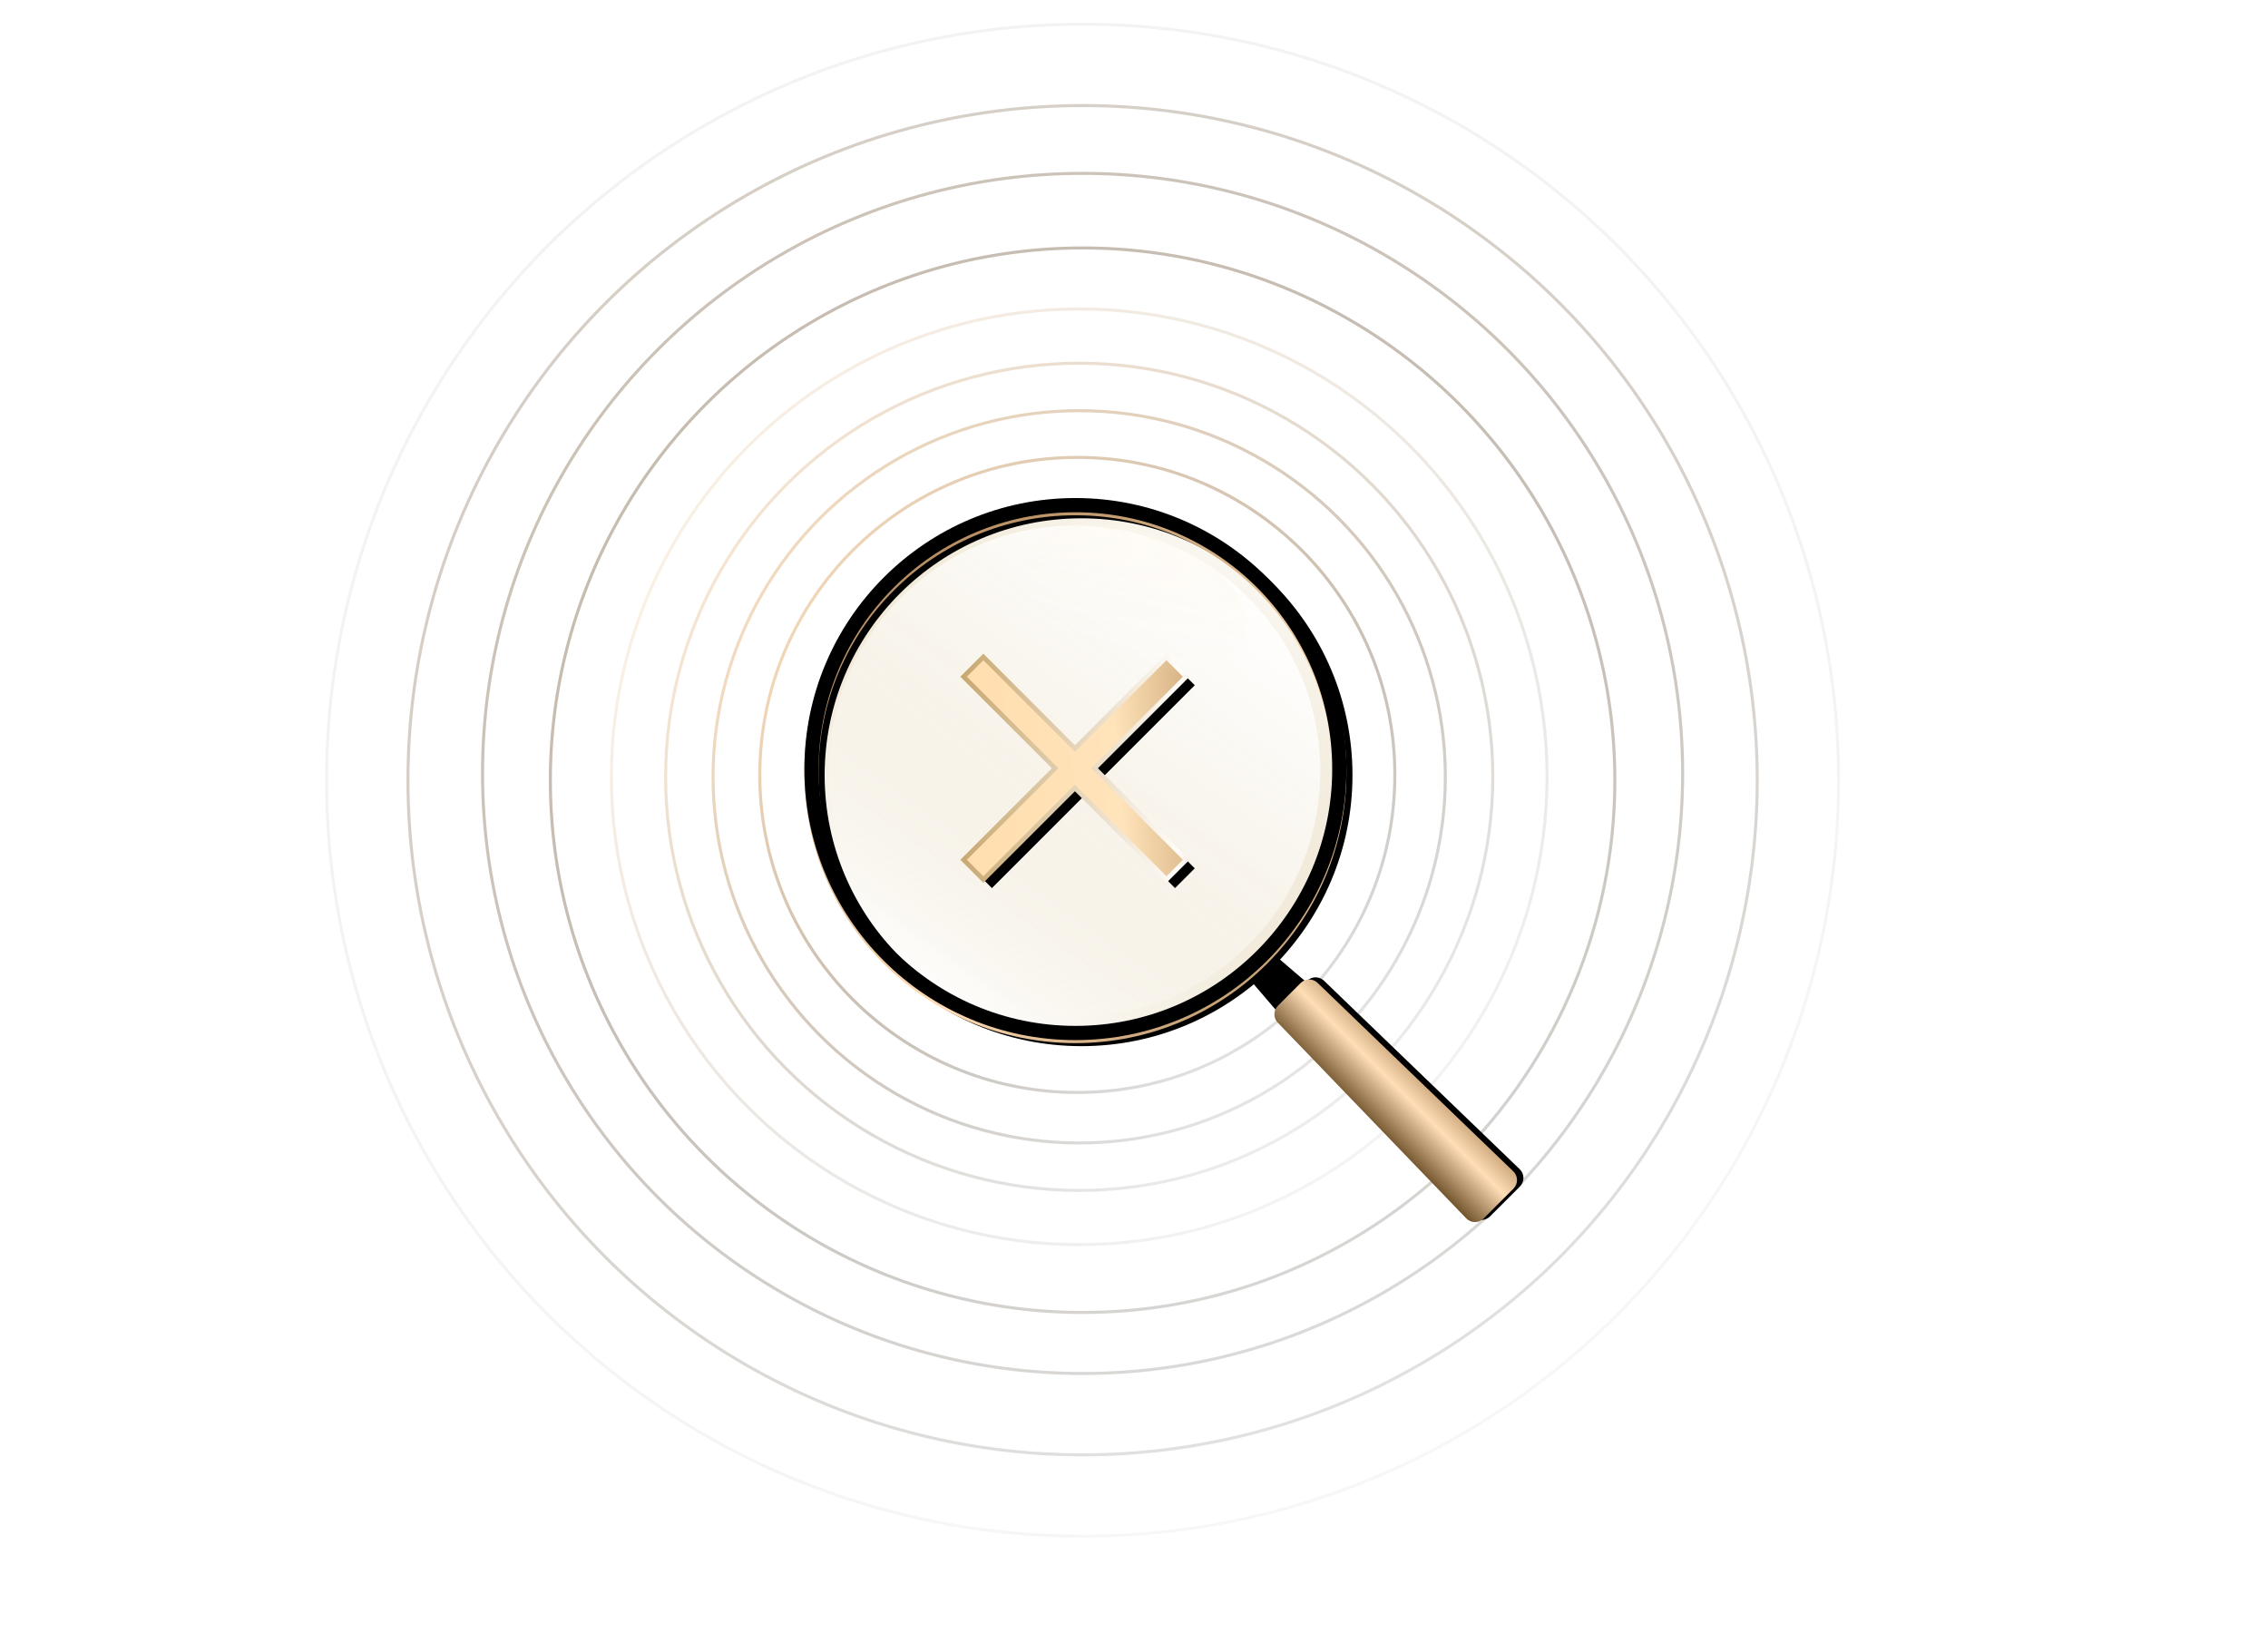 <svg xmlns="http://www.w3.org/2000/svg" xmlns:xlink="http://www.w3.org/1999/xlink" width="375" height="270" viewBox="0 0 375 270">
    <defs>
        <linearGradient id="prefix__e" x1="88.696%" x2="21.149%" y1="0%" y2="94.564%">
            <stop offset="0%" stop-color="#FFF"/>
            <stop offset="100%" stop-color="#B58C32" stop-opacity="0"/>
        </linearGradient>
        <linearGradient id="prefix__g" x1="88.696%" x2="21.149%" y1="0%" y2="94.564%">
            <stop offset="0%" stop-color="#FFF"/>
            <stop offset="100%" stop-color="#FFF" stop-opacity="0"/>
        </linearGradient>
        <linearGradient id="prefix__k" x1="-2.148%" x2="103.295%" y1="-7.406%" y2="80.984%">
            <stop offset="0%" stop-color="#FAD6A2"/>
            <stop offset="20.1%" stop-color="#FFDDAC"/>
            <stop offset="66.722%" stop-color="#FFE3BA"/>
            <stop offset="100%" stop-color="#B98F5D"/>
        </linearGradient>
        <linearGradient id="prefix__j" x1="2.242%" x2="105.486%" y1="4.2%" y2="110.619%">
            <stop offset="0%" stop-color="#B58B43"/>
            <stop offset="69.186%" stop-color="#FFFCF9"/>
            <stop offset="100%" stop-color="#AA7434"/>
        </linearGradient>
        <linearGradient id="prefix__l" x1="50%" x2="50%" y1="0%" y2="100%">
            <stop offset="0%" stop-color="#FFF8EA" stop-opacity=".383"/>
            <stop offset="52.463%" stop-color="#FFF5EB" stop-opacity=".096"/>
            <stop offset="100%" stop-color="#FFF" stop-opacity="0"/>
        </linearGradient>
        <linearGradient id="prefix__m" x1="8.532%" x2="82.606%" y1="245.559%" y2="-143.153%">
            <stop offset="0%" stop-color="#D1AC6A"/>
            <stop offset="10.741%" stop-color="#AB8347"/>
            <stop offset="44.623%" stop-color="#B1895C"/>
            <stop offset="53.569%" stop-color="#FFDEB7"/>
            <stop offset="73.245%" stop-color="#A2794B"/>
            <stop offset="100%" stop-color="#39260D"/>
        </linearGradient>
        <linearGradient id="prefix__r" x1="164.676%" x2="-21.121%" y1="77.176%" y2="77.176%">
            <stop offset="0%" stop-color="#D1AC6A"/>
            <stop offset="10.741%" stop-color="#AB8347"/>
            <stop offset="22.436%" stop-color="#B1895C"/>
            <stop offset="53.569%" stop-color="#FFDEB7"/>
            <stop offset="100%" stop-color="#442700"/>
        </linearGradient>
        <linearGradient id="prefix__s" x1="14.408%" x2="108.219%" y1="50%" y2="49.837%">
            <stop offset="0%" stop-color="#080603" stop-opacity="0"/>
            <stop offset="10.741%" stop-color="#D3995D"/>
            <stop offset="17.932%" stop-color="#B1895C"/>
            <stop offset="28.494%" stop-color="#FFE5C7"/>
            <stop offset="40.204%" stop-color="#FFF"/>
            <stop offset="73.218%" stop-color="#F6D2A8"/>
            <stop offset="100%" stop-opacity="0"/>
        </linearGradient>
        <linearGradient id="prefix__u" x1="22.414%" x2="108.219%" y1="50%" y2="49.837%">
            <stop offset="0%" stop-color="#080603" stop-opacity="0"/>
            <stop offset="10.741%" stop-color="#D3995D"/>
            <stop offset="17.932%" stop-color="#B1895C"/>
            <stop offset="28.494%" stop-color="#FFE5C7"/>
            <stop offset="40.204%" stop-color="#FFF"/>
            <stop offset="73.218%" stop-color="#F6D2A8"/>
            <stop offset="100%" stop-opacity="0"/>
        </linearGradient>
        <linearGradient id="prefix__x" x1="-16.877%" x2="122.199%" y1="-34.228%" y2="163.274%">
            <stop offset="0%" stop-color="#D1AC6A"/>
            <stop offset="10.741%" stop-color="#AB8347"/>
            <stop offset="22.436%" stop-color="#B1895C"/>
            <stop offset="53.569%" stop-color="#FFDEB7"/>
            <stop offset="73.245%" stop-color="#A2794B"/>
            <stop offset="100%" stop-color="#39260D"/>
        </linearGradient>
        <path id="prefix__a" d="M0 0H375V270H0z"/>
        <path id="prefix__f" d="M40.617 0c22.436 0 40.62 18.184 40.62 40.62 0 22.433-18.184 40.617-40.62 40.617C18.184 81.237 0 63.053 0 40.62 0 18.185 18.184 0 40.617 0z"/>
        <path id="prefix__i" d="M45.192 18.614V40.02H66.6v4.616l-21.409-.001.001 21.408h-4.615V44.636H19.168v-4.615h21.407V18.614h4.616z"/>
        <path id="prefix__n" d="M3.692 0L9.231 0 10.154 12 2.769 12z"/>
        <path id="prefix__p" d="M3.615 0h5.306c1.09 0 1.979.873 2 1.962l.847 44.923c.02 1.105-.858 2.017-1.962 2.038H2.768c-1.105 0-2-.895-2-2v-.038l.847-44.923C1.636.872 2.525 0 3.615 0z"/>
        <path id="prefix__w" d="M44.81 1.846C20.062 1.846 0 21.91 0 46.66c0 24.748 20.062 44.81 44.81 44.81 24.752 0 44.814-20.061 44.814-44.81 0-24.752-20.062-44.814-44.813-44.814zm0 2.35c23.454 0 42.464 19.01 42.464 42.464 0 23.45-19.01 42.46-42.464 42.46-23.45 0-42.46-19.01-42.46-42.46 0-23.453 19.01-42.463 42.46-42.463z"/>
        <filter id="prefix__h" width="162.8%" height="162.8%" x="-31.4%" y="-27.2%" filterUnits="objectBoundingBox">
            <feMorphology in="SourceAlpha" operator="dilate" radius=".385" result="shadowSpreadOuter1"/>
            <feOffset dy="2" in="shadowSpreadOuter1" result="shadowOffsetOuter1"/>
            <feGaussianBlur in="shadowOffsetOuter1" result="shadowBlurOuter1" stdDeviation="4.5"/>
            <feComposite in="shadowBlurOuter1" in2="SourceAlpha" operator="out" result="shadowBlurOuter1"/>
            <feColorMatrix in="shadowBlurOuter1" values="0 0 0 0 0 0 0 0 0 0 0 0 0 0 0 0 0 0 1 0"/>
        </filter>
        <filter id="prefix__o" width="112.2%" height="107.5%" x="-6.1%" y="-3.8%" filterUnits="objectBoundingBox">
            <feMorphology in="SourceAlpha" radius=".1" result="shadowSpreadInner1"/>
            <feGaussianBlur in="shadowSpreadInner1" result="shadowBlurInner1" stdDeviation=".15"/>
            <feOffset dy="-.5" in="shadowBlurInner1" result="shadowOffsetInner1"/>
            <feComposite in="shadowOffsetInner1" in2="SourceAlpha" k2="-1" k3="1" operator="arithmetic" result="shadowInnerInner1"/>
            <feColorMatrix in="shadowInnerInner1" values="0 0 0 0 0.236 0 0 0 0 0.142 0 0 0 0 0.013 0 0 0 1 0"/>
        </filter>
        <filter id="prefix__q" width="149%" height="111.2%" x="-15.5%" y="-4.6%" filterUnits="objectBoundingBox">
            <feMorphology in="SourceAlpha" operator="dilate" radius=".5" result="shadowSpreadOuter1"/>
            <feOffset dx="1" dy=".5" in="shadowSpreadOuter1" result="shadowOffsetOuter1"/>
            <feGaussianBlur in="shadowOffsetOuter1" result="shadowBlurOuter1" stdDeviation=".25"/>
            <feColorMatrix in="shadowBlurOuter1" values="0 0 0 0 0 0 0 0 0 0 0 0 0 0 0 0 0 0 0.111 0"/>
        </filter>
        <filter id="prefix__v" width="106.1%" height="106.1%" x="-2%" y="-2.5%" filterUnits="objectBoundingBox">
            <feMorphology in="SourceAlpha" operator="dilate" radius=".5" result="shadowSpreadOuter1"/>
            <feOffset dx="1" dy=".5" in="shadowSpreadOuter1" result="shadowOffsetOuter1"/>
            <feGaussianBlur in="shadowOffsetOuter1" result="shadowBlurOuter1" stdDeviation=".25"/>
            <feColorMatrix in="shadowBlurOuter1" values="0 0 0 0 0 0 0 0 0 0 0 0 0 0 0 0 0 0 0.111 0"/>
        </filter>
        <filter id="prefix__y" width="104.4%" height="104.4%" x="-1.1%" y="-1.6%" filterUnits="objectBoundingBox">
            <feMorphology in="SourceAlpha" radius=".1" result="shadowSpreadInner1"/>
            <feGaussianBlur in="shadowSpreadInner1" result="shadowBlurInner1" stdDeviation=".15"/>
            <feOffset dy="-.5" in="shadowBlurInner1" result="shadowOffsetInner1"/>
            <feComposite in="shadowOffsetInner1" in2="SourceAlpha" k2="-1" k3="1" operator="arithmetic" result="shadowInnerInner1"/>
            <feColorMatrix in="shadowInnerInner1" values="0 0 0 0 0.236 0 0 0 0 0.142 0 0 0 0 0.013 0 0 0 1 0"/>
        </filter>
        <radialGradient id="prefix__c" cx="59.305%" cy="59.994%" r="80.122%" fx="59.305%" fy="59.994%" gradientTransform="matrix(-.9 .435 -.377 -.78 1.353 .81)">
            <stop offset="0%" stop-color="#080603" stop-opacity="0"/>
            <stop offset="10.741%" stop-color="#D3995D"/>
            <stop offset="17.932%" stop-color="#B1895C"/>
            <stop offset="28.494%" stop-color="#FFE5C7"/>
            <stop offset="40.204%" stop-color="#FFF"/>
            <stop offset="48.145%" stop-color="#F6D2A8"/>
            <stop offset="100%" stop-opacity="0"/>
        </radialGradient>
        <radialGradient id="prefix__d" cx="54.571%" cy="57.754%" r="83.738%" fx="54.571%" fy="57.754%" gradientTransform="rotate(164.967 .54 .541) scale(1 .874)">
            <stop offset="0%" stop-color="#080603" stop-opacity="0"/>
            <stop offset="10.741%" stop-color="#D3995D"/>
            <stop offset="46.54%" stop-color="#9F8465"/>
            <stop offset="100%" stop-opacity="0"/>
        </radialGradient>
    </defs>
    <g fill="none" fill-rule="evenodd">
        <mask id="prefix__b" fill="#fff">
            <use xlink:href="#prefix__a"/>
        </mask>
        <g mask="url(#prefix__b)">
            <g transform="translate(54 4)">
                <circle cx="124.128" cy="124.128" r="52.5" stroke="url(#prefix__c)" stroke-width=".5" opacity=".8" transform="rotate(-180 124.128 124.128)"/>
                <circle cx="124.439" cy="124.439" r="60.538" stroke="url(#prefix__c)" stroke-width=".5" opacity=".7" transform="rotate(-180 124.44 124.44)"/>
                <circle cx="124.439" cy="124.439" r="68.386" stroke="url(#prefix__c)" stroke-width=".5" opacity=".5" transform="rotate(-180 124.44 124.44)"/>
                <circle cx="124.439" cy="124.439" r="77.354" stroke="url(#prefix__c)" stroke-width=".5" opacity=".3" transform="rotate(-180 124.44 124.44)"/>
                <circle cx="125" cy="125" r="88.004" stroke="url(#prefix__d)" stroke-width=".5" opacity=".55" transform="rotate(-180 125 125)"/>
                <circle cx="125" cy="123.879" r="99.215" stroke="url(#prefix__d)" stroke-width=".5" opacity=".5" transform="rotate(-180 125 123.879)"/>
                <circle cx="125" cy="125" r="111.547" stroke="url(#prefix__d)" stroke-width=".5" opacity=".4" transform="rotate(-180 125 125)"/>
                <circle cx="125" cy="125" r="125" stroke="url(#prefix__d)" stroke-width=".5" opacity=".1" transform="rotate(-180 125 125)"/>
                <g transform="translate(79 77)">
                    <g>
                        <path fill="url(#prefix__e)" d="M42.964.316c23.558 0 42.652 19.094 42.652 42.652 0 23.554-19.095 42.648-42.652 42.648C19.41 85.616.316 66.522.316 42.968.316 19.41 19.41.316 42.964.316z" opacity=".7" transform="translate(1.846 3.692)"/>
                        <g transform="translate(1.846 3.692) translate(2.216 2.216)">
                            <use fill="url(#prefix__g)" opacity=".7" xlink:href="#prefix__f"/>
                        </g>
                        <g transform="translate(1.846 3.692) rotate(-45 42.884 42.329)">
                            <use fill="#000" filter="url(#prefix__h)" xlink:href="#prefix__i"/>
                            <use fill="url(#prefix__k)" stroke="url(#prefix__j)" stroke-width=".769" xlink:href="#prefix__i"/>
                        </g>
                    </g>
                    <path fill="url(#prefix__l)" d="M54.428 29.1c10.605 0 19.202-5.842 19.202-11.734 0-5.891-8.05-10.42-18.656-10.42-10.604 0-19.747 4.529-19.747 10.42 0 5.892 8.597 11.734 19.201 11.734z" transform="rotate(21 54.428 18.023)"/>
                    <g transform="rotate(-45 135.085 -43.585)">
                        <use fill="url(#prefix__m)" xlink:href="#prefix__n"/>
                        <use fill="#000" filter="url(#prefix__o)" xlink:href="#prefix__n"/>
                        <g transform="translate(.194 7.385)">
                            <mask id="prefix__t" fill="#fff">
                                <use xlink:href="#prefix__p"/>
                            </mask>
                            <use fill="#000" filter="url(#prefix__q)" xlink:href="#prefix__p"/>
                            <use fill="url(#prefix__r)" xlink:href="#prefix__p"/>
                            <path stroke="url(#prefix__s)" stroke-width=".5" d="M-1.237 1.967L14.931 1.967" mask="url(#prefix__t)" opacity=".8"/>
                            <path stroke="url(#prefix__u)" stroke-width=".5" d="M-2.769 3.499L13.399 3.499" mask="url(#prefix__t)" opacity=".8"/>
                        </g>
                    </g>
                    <use fill="#000" filter="url(#prefix__v)" xlink:href="#prefix__w"/>
                    <use fill="url(#prefix__x)" xlink:href="#prefix__w"/>
                    <use fill="#000" filter="url(#prefix__y)" xlink:href="#prefix__w"/>
                </g>
            </g>
        </g>
    </g>
</svg>
